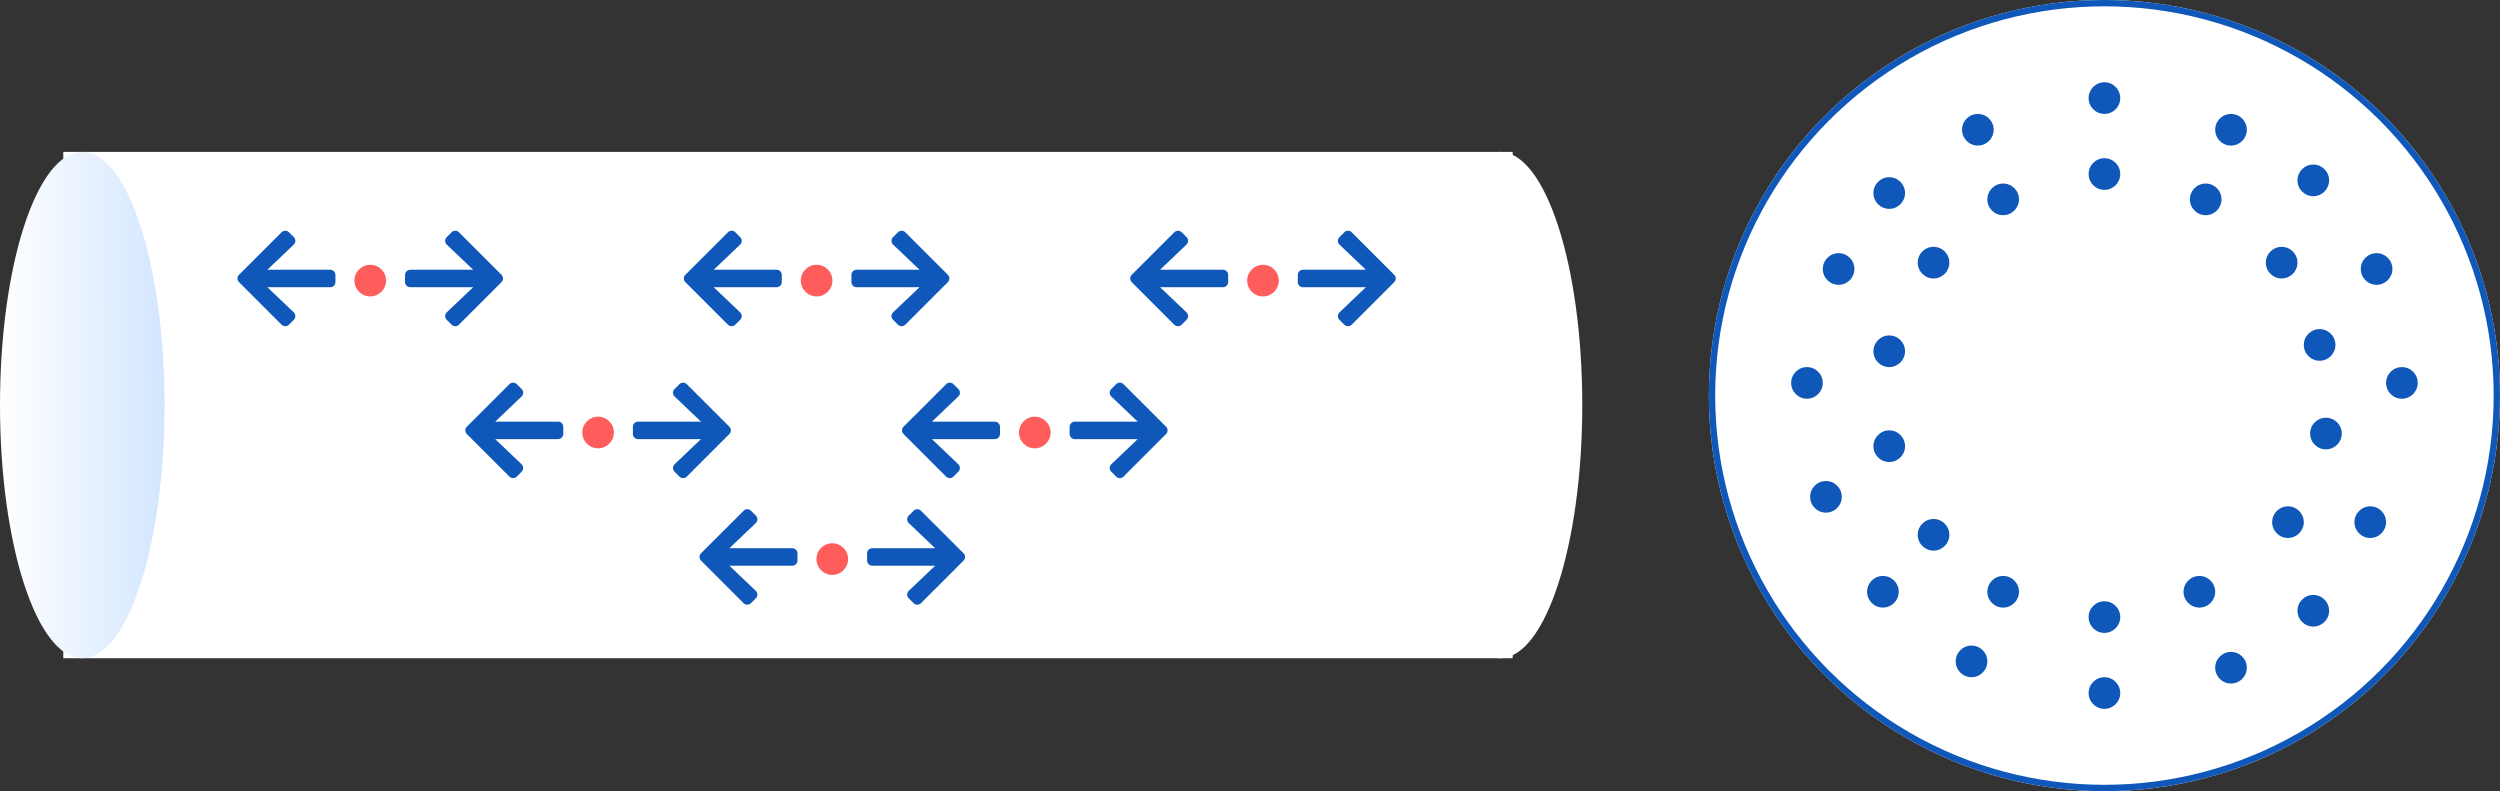 <svg xmlns="http://www.w3.org/2000/svg" xmlns:xlink="http://www.w3.org/1999/xlink" width="395" height="125" viewBox="0 0 395 125">
  <rect x="0" y="0" width="395" height="125" fill="#333333" stroke="none"/>
  <defs>
    <linearGradient id="linear-gradient" y1="0.464" x2="1" y2="0.459" gradientUnits="objectBoundingBox">
      <stop offset="0" stop-color="#fff"/>
      <stop offset="1" stop-color="#d3e6ff"/>
    </linearGradient>
  </defs>
  <g id="Grupo_152219" data-name="Grupo 152219" transform="translate(10295 10059)">
    <g id="Grupo_80202" data-name="Grupo 80202" transform="translate(-2764 42)">
      <rect id="Rectángulo_33874" data-name="Rectángulo 33874" width="229" height="80" transform="translate(-7521 -10077)" fill="#fff"/>
      <ellipse id="Elipse_4715" data-name="Elipse 4715" cx="13" cy="40" rx="13" ry="40" transform="translate(-7531 -10077)" fill="url(#linear-gradient)"/>
      <ellipse id="Elipse_4716" data-name="Elipse 4716" cx="13" cy="40" rx="13" ry="40" transform="translate(-7307 -10077)" fill="#fff"/>
      <g id="Grupo_80168" data-name="Grupo 80168" transform="translate(-8321 -13156.164)">
        <path id="Icon_awesome-arrow-right" data-name="Icon awesome-arrow-right" d="M6.579,3.657l.767-.767a.825.825,0,0,1,1.171,0L15.231,9.6a.825.825,0,0,1,0,1.171L8.517,17.486a.825.825,0,0,1-1.171,0l-.767-.767a.83.83,0,0,1,.014-1.185l4.162-3.965H.829A.827.827,0,0,1,0,10.741V9.636a.827.827,0,0,1,.829-.829h9.926L6.593,4.842A.824.824,0,0,1,6.579,3.657Z" transform="translate(854 3088.976)" fill="#0f58b9"/>
        <circle id="Elipse_4717" data-name="Elipse 4717" cx="2.5" cy="2.5" r="2.5" transform="translate(846 3097)" fill="#ff5c5c"/>
        <path id="Icon_awesome-arrow-right-2" data-name="Icon awesome-arrow-right" d="M8.9,3.657l-.767-.767a.826.826,0,0,0-1.171,0L.243,9.6a.825.825,0,0,0,0,1.171l6.714,6.714a.826.826,0,0,0,1.171,0l.767-.767a.83.83,0,0,0-.014-1.185L4.72,11.57h9.926a.827.827,0,0,0,.829-.829V9.636a.827.827,0,0,0-.829-.829H4.72L8.881,4.842A.824.824,0,0,0,8.9,3.657Z" transform="translate(827.525 3088.976)" fill="#0f58b9"/>
      </g>
      <g id="Elipse_4718" data-name="Elipse 4718" transform="translate(-7261 -10101)" fill="#fff" stroke="#0f58b9" stroke-width="1">
        <circle cx="62.5" cy="62.5" r="62.5" stroke="none"/>
        <circle cx="62.5" cy="62.5" r="62" fill="none"/>
      </g>
      <circle id="Elipse_4730" data-name="Elipse 4730" cx="2.5" cy="2.5" r="2.5" transform="translate(-7201 -10088)" fill="#0f58b9"/>
      <g id="Grupo_80184" data-name="Grupo 80184" transform="translate(-8250.475 -13156.164)">
        <path id="Icon_awesome-arrow-right-3" data-name="Icon awesome-arrow-right" d="M6.579,3.657l.767-.767a.825.825,0,0,1,1.171,0L15.231,9.6a.825.825,0,0,1,0,1.171L8.517,17.486a.825.825,0,0,1-1.171,0l-.767-.767a.83.83,0,0,1,.014-1.185l4.162-3.965H.829A.827.827,0,0,1,0,10.741V9.636a.827.827,0,0,1,.829-.829h9.926L6.593,4.842A.824.824,0,0,1,6.579,3.657Z" transform="translate(854 3088.976)" fill="#0f58b9"/>
        <circle id="Elipse_4717-2" data-name="Elipse 4717" cx="2.5" cy="2.5" r="2.5" transform="translate(846 3097)" fill="#ff5c5c"/>
        <path id="Icon_awesome-arrow-right-4" data-name="Icon awesome-arrow-right" d="M8.9,3.657l-.767-.767a.826.826,0,0,0-1.171,0L.243,9.6a.825.825,0,0,0,0,1.171l6.714,6.714a.826.826,0,0,0,1.171,0l.767-.767a.83.83,0,0,0-.014-1.185L4.72,11.57h9.926a.827.827,0,0,0,.829-.829V9.636a.827.827,0,0,0-.829-.829H4.72L8.881,4.842A.824.824,0,0,0,8.9,3.657Z" transform="translate(827.525 3088.976)" fill="#0f58b9"/>
      </g>
      <g id="Grupo_80185" data-name="Grupo 80185" transform="translate(-8179.949 -13156.164)">
        <path id="Icon_awesome-arrow-right-5" data-name="Icon awesome-arrow-right" d="M6.579,3.657l.767-.767a.825.825,0,0,1,1.171,0L15.231,9.6a.825.825,0,0,1,0,1.171L8.517,17.486a.825.825,0,0,1-1.171,0l-.767-.767a.83.83,0,0,1,.014-1.185l4.162-3.965H.829A.827.827,0,0,1,0,10.741V9.636a.827.827,0,0,1,.829-.829h9.926L6.593,4.842A.824.824,0,0,1,6.579,3.657Z" transform="translate(854 3088.976)" fill="#0f58b9"/>
        <circle id="Elipse_4717-3" data-name="Elipse 4717" cx="2.5" cy="2.5" r="2.5" transform="translate(846 3097)" fill="#ff5c5c"/>
        <path id="Icon_awesome-arrow-right-6" data-name="Icon awesome-arrow-right" d="M8.9,3.657l-.767-.767a.826.826,0,0,0-1.171,0L.243,9.6a.825.825,0,0,0,0,1.171l6.714,6.714a.826.826,0,0,0,1.171,0l.767-.767a.83.83,0,0,0-.014-1.185L4.72,11.57h9.926a.827.827,0,0,0,.829-.829V9.636a.827.827,0,0,0-.829-.829H4.72L8.881,4.842A.824.824,0,0,0,8.9,3.657Z" transform="translate(827.525 3088.976)" fill="#0f58b9"/>
      </g>
      <g id="Grupo_80186" data-name="Grupo 80186" transform="translate(-8285 -13132.164)">
        <path id="Icon_awesome-arrow-right-7" data-name="Icon awesome-arrow-right" d="M6.579,3.657l.767-.767a.825.825,0,0,1,1.171,0L15.231,9.6a.825.825,0,0,1,0,1.171L8.517,17.486a.825.825,0,0,1-1.171,0l-.767-.767a.83.83,0,0,1,.014-1.185l4.162-3.965H.829A.827.827,0,0,1,0,10.741V9.636a.827.827,0,0,1,.829-.829h9.926L6.593,4.842A.824.824,0,0,1,6.579,3.657Z" transform="translate(854 3088.976)" fill="#0f58b9"/>
        <circle id="Elipse_4717-4" data-name="Elipse 4717" cx="2.5" cy="2.5" r="2.5" transform="translate(846 3097)" fill="#ff5c5c"/>
        <path id="Icon_awesome-arrow-right-8" data-name="Icon awesome-arrow-right" d="M8.9,3.657l-.767-.767a.826.826,0,0,0-1.171,0L.243,9.6a.825.825,0,0,0,0,1.171l6.714,6.714a.826.826,0,0,0,1.171,0l.767-.767a.83.83,0,0,0-.014-1.185L4.72,11.57h9.926a.827.827,0,0,0,.829-.829V9.636a.827.827,0,0,0-.829-.829H4.72L8.881,4.842A.824.824,0,0,0,8.9,3.657Z" transform="translate(827.525 3088.976)" fill="#0f58b9"/>
      </g>
      <g id="Grupo_80187" data-name="Grupo 80187" transform="translate(-8216 -13132.164)">
        <path id="Icon_awesome-arrow-right-9" data-name="Icon awesome-arrow-right" d="M6.579,3.657l.767-.767a.825.825,0,0,1,1.171,0L15.231,9.6a.825.825,0,0,1,0,1.171L8.517,17.486a.825.825,0,0,1-1.171,0l-.767-.767a.83.83,0,0,1,.014-1.185l4.162-3.965H.829A.827.827,0,0,1,0,10.741V9.636a.827.827,0,0,1,.829-.829h9.926L6.593,4.842A.824.824,0,0,1,6.579,3.657Z" transform="translate(854 3088.976)" fill="#0f58b9"/>
        <circle id="Elipse_4717-5" data-name="Elipse 4717" cx="2.5" cy="2.5" r="2.5" transform="translate(846 3097)" fill="#ff5c5c"/>
        <path id="Icon_awesome-arrow-right-10" data-name="Icon awesome-arrow-right" d="M8.9,3.657l-.767-.767a.826.826,0,0,0-1.171,0L.243,9.6a.825.825,0,0,0,0,1.171l6.714,6.714a.826.826,0,0,0,1.171,0l.767-.767a.83.83,0,0,0-.014-1.185L4.72,11.57h9.926a.827.827,0,0,0,.829-.829V9.636a.827.827,0,0,0-.829-.829H4.72L8.881,4.842A.824.824,0,0,0,8.9,3.657Z" transform="translate(827.525 3088.976)" fill="#0f58b9"/>
      </g>
      <g id="Grupo_80188" data-name="Grupo 80188" transform="translate(-8248 -13112.164)">
        <path id="Icon_awesome-arrow-right-11" data-name="Icon awesome-arrow-right" d="M6.579,3.657l.767-.767a.825.825,0,0,1,1.171,0L15.231,9.6a.825.825,0,0,1,0,1.171L8.517,17.486a.825.825,0,0,1-1.171,0l-.767-.767a.83.83,0,0,1,.014-1.185l4.162-3.965H.829A.827.827,0,0,1,0,10.741V9.636a.827.827,0,0,1,.829-.829h9.926L6.593,4.842A.824.824,0,0,1,6.579,3.657Z" transform="translate(854 3088.976)" fill="#0f58b9"/>
        <circle id="Elipse_4717-6" data-name="Elipse 4717" cx="2.5" cy="2.5" r="2.5" transform="translate(846 3097)" fill="#ff5c5c"/>
        <path id="Icon_awesome-arrow-right-12" data-name="Icon awesome-arrow-right" d="M8.9,3.657l-.767-.767a.826.826,0,0,0-1.171,0L.243,9.6a.825.825,0,0,0,0,1.171l6.714,6.714a.826.826,0,0,0,1.171,0l.767-.767a.83.83,0,0,0-.014-1.185L4.72,11.57h9.926a.827.827,0,0,0,.829-.829V9.636a.827.827,0,0,0-.829-.829H4.72L8.881,4.842A.824.824,0,0,0,8.9,3.657Z" transform="translate(827.525 3088.976)" fill="#0f58b9"/>
      </g>
      <circle id="Elipse_4738" data-name="Elipse 4738" cx="2.5" cy="2.5" r="2.5" transform="translate(-7221 -10083)" fill="#0f58b9"/>
      <circle id="Elipse_4739" data-name="Elipse 4739" cx="2.5" cy="2.5" r="2.5" transform="translate(-7235 -10073)" fill="#0f58b9"/>
      <circle id="Elipse_4740" data-name="Elipse 4740" cx="2.5" cy="2.5" r="2.5" transform="translate(-7243 -10061)" fill="#0f58b9"/>
      <circle id="Elipse_4741" data-name="Elipse 4741" cx="2.5" cy="2.5" r="2.5" transform="translate(-7248 -10043)" fill="#0f58b9"/>
      <circle id="Elipse_4742" data-name="Elipse 4742" cx="2.5" cy="2.5" r="2.5" transform="translate(-7245 -10025)" fill="#0f58b9"/>
      <circle id="Elipse_4743" data-name="Elipse 4743" cx="2.5" cy="2.5" r="2.5" transform="translate(-7236 -10010)" fill="#0f58b9"/>
      <circle id="Elipse_4744" data-name="Elipse 4744" cx="2.5" cy="2.5" r="2.5" transform="translate(-7222 -9999)" fill="#0f58b9"/>
      <circle id="Elipse_4745" data-name="Elipse 4745" cx="2.5" cy="2.5" r="2.5" transform="translate(-7201 -9994)" fill="#0f58b9"/>
      <circle id="Elipse_4746" data-name="Elipse 4746" cx="2.5" cy="2.5" r="2.5" transform="translate(-7154 -10043)" fill="#0f58b9"/>
      <circle id="Elipse_4747" data-name="Elipse 4747" cx="2.5" cy="2.5" r="2.5" transform="translate(-7181 -10083)" fill="#0f58b9"/>
      <circle id="Elipse_4748" data-name="Elipse 4748" cx="2.5" cy="2.5" r="2.5" transform="translate(-7168 -10075)" fill="#0f58b9"/>
      <circle id="Elipse_4749" data-name="Elipse 4749" cx="2.5" cy="2.5" r="2.5" transform="translate(-7158 -10061)" fill="#0f58b9"/>
      <circle id="Elipse_4750" data-name="Elipse 4750" cx="2.5" cy="2.5" r="2.5" transform="translate(-7181 -9998)" fill="#0f58b9"/>
      <circle id="Elipse_4751" data-name="Elipse 4751" cx="2.5" cy="2.5" r="2.5" transform="translate(-7168 -10007)" fill="#0f58b9"/>
      <circle id="Elipse_4752" data-name="Elipse 4752" cx="2.5" cy="2.5" r="2.5" transform="translate(-7159 -10021)" fill="#0f58b9"/>
      <circle id="Elipse_4754" data-name="Elipse 4754" cx="2.5" cy="2.5" r="2.5" transform="translate(-7201 -10076)" fill="#0f58b9"/>
      <circle id="Elipse_4755" data-name="Elipse 4755" cx="2.5" cy="2.5" r="2.5" transform="translate(-7217 -10072)" fill="#0f58b9"/>
      <circle id="Elipse_4756" data-name="Elipse 4756" cx="2.5" cy="2.5" r="2.5" transform="translate(-7228 -10062)" fill="#0f58b9"/>
      <circle id="Elipse_4757" data-name="Elipse 4757" cx="2.5" cy="2.5" r="2.5" transform="translate(-7235 -10048)" fill="#0f58b9"/>
      <circle id="Elipse_4758" data-name="Elipse 4758" cx="2.5" cy="2.5" r="2.5" transform="translate(-7235 -10033)" fill="#0f58b9"/>
      <circle id="Elipse_4759" data-name="Elipse 4759" cx="2.5" cy="2.5" r="2.5" transform="translate(-7228 -10019)" fill="#0f58b9"/>
      <circle id="Elipse_4760" data-name="Elipse 4760" cx="2.5" cy="2.5" r="2.5" transform="translate(-7217 -10010)" fill="#0f58b9"/>
      <circle id="Elipse_4761" data-name="Elipse 4761" cx="2.5" cy="2.5" r="2.5" transform="translate(-7201 -10006)" fill="#0f58b9"/>
      <circle id="Elipse_4762" data-name="Elipse 4762" cx="2.5" cy="2.5" r="2.5" transform="translate(-7186 -10010)" fill="#0f58b9"/>
      <circle id="Elipse_4763" data-name="Elipse 4763" cx="2.5" cy="2.5" r="2.5" transform="translate(-7172 -10021)" fill="#0f58b9"/>
      <circle id="Elipse_4764" data-name="Elipse 4764" cx="2.5" cy="2.5" r="2.5" transform="translate(-7166 -10035)" fill="#0f58b9"/>
      <circle id="Elipse_4765" data-name="Elipse 4765" cx="2.5" cy="2.5" r="2.5" transform="translate(-7167 -10049)" fill="#0f58b9"/>
      <circle id="Elipse_4766" data-name="Elipse 4766" cx="2.5" cy="2.5" r="2.5" transform="translate(-7173 -10062)" fill="#0f58b9"/>
      <circle id="Elipse_4767" data-name="Elipse 4767" cx="2.5" cy="2.5" r="2.5" transform="translate(-7185 -10072)" fill="#0f58b9"/>
    </g>
  </g>
</svg>
